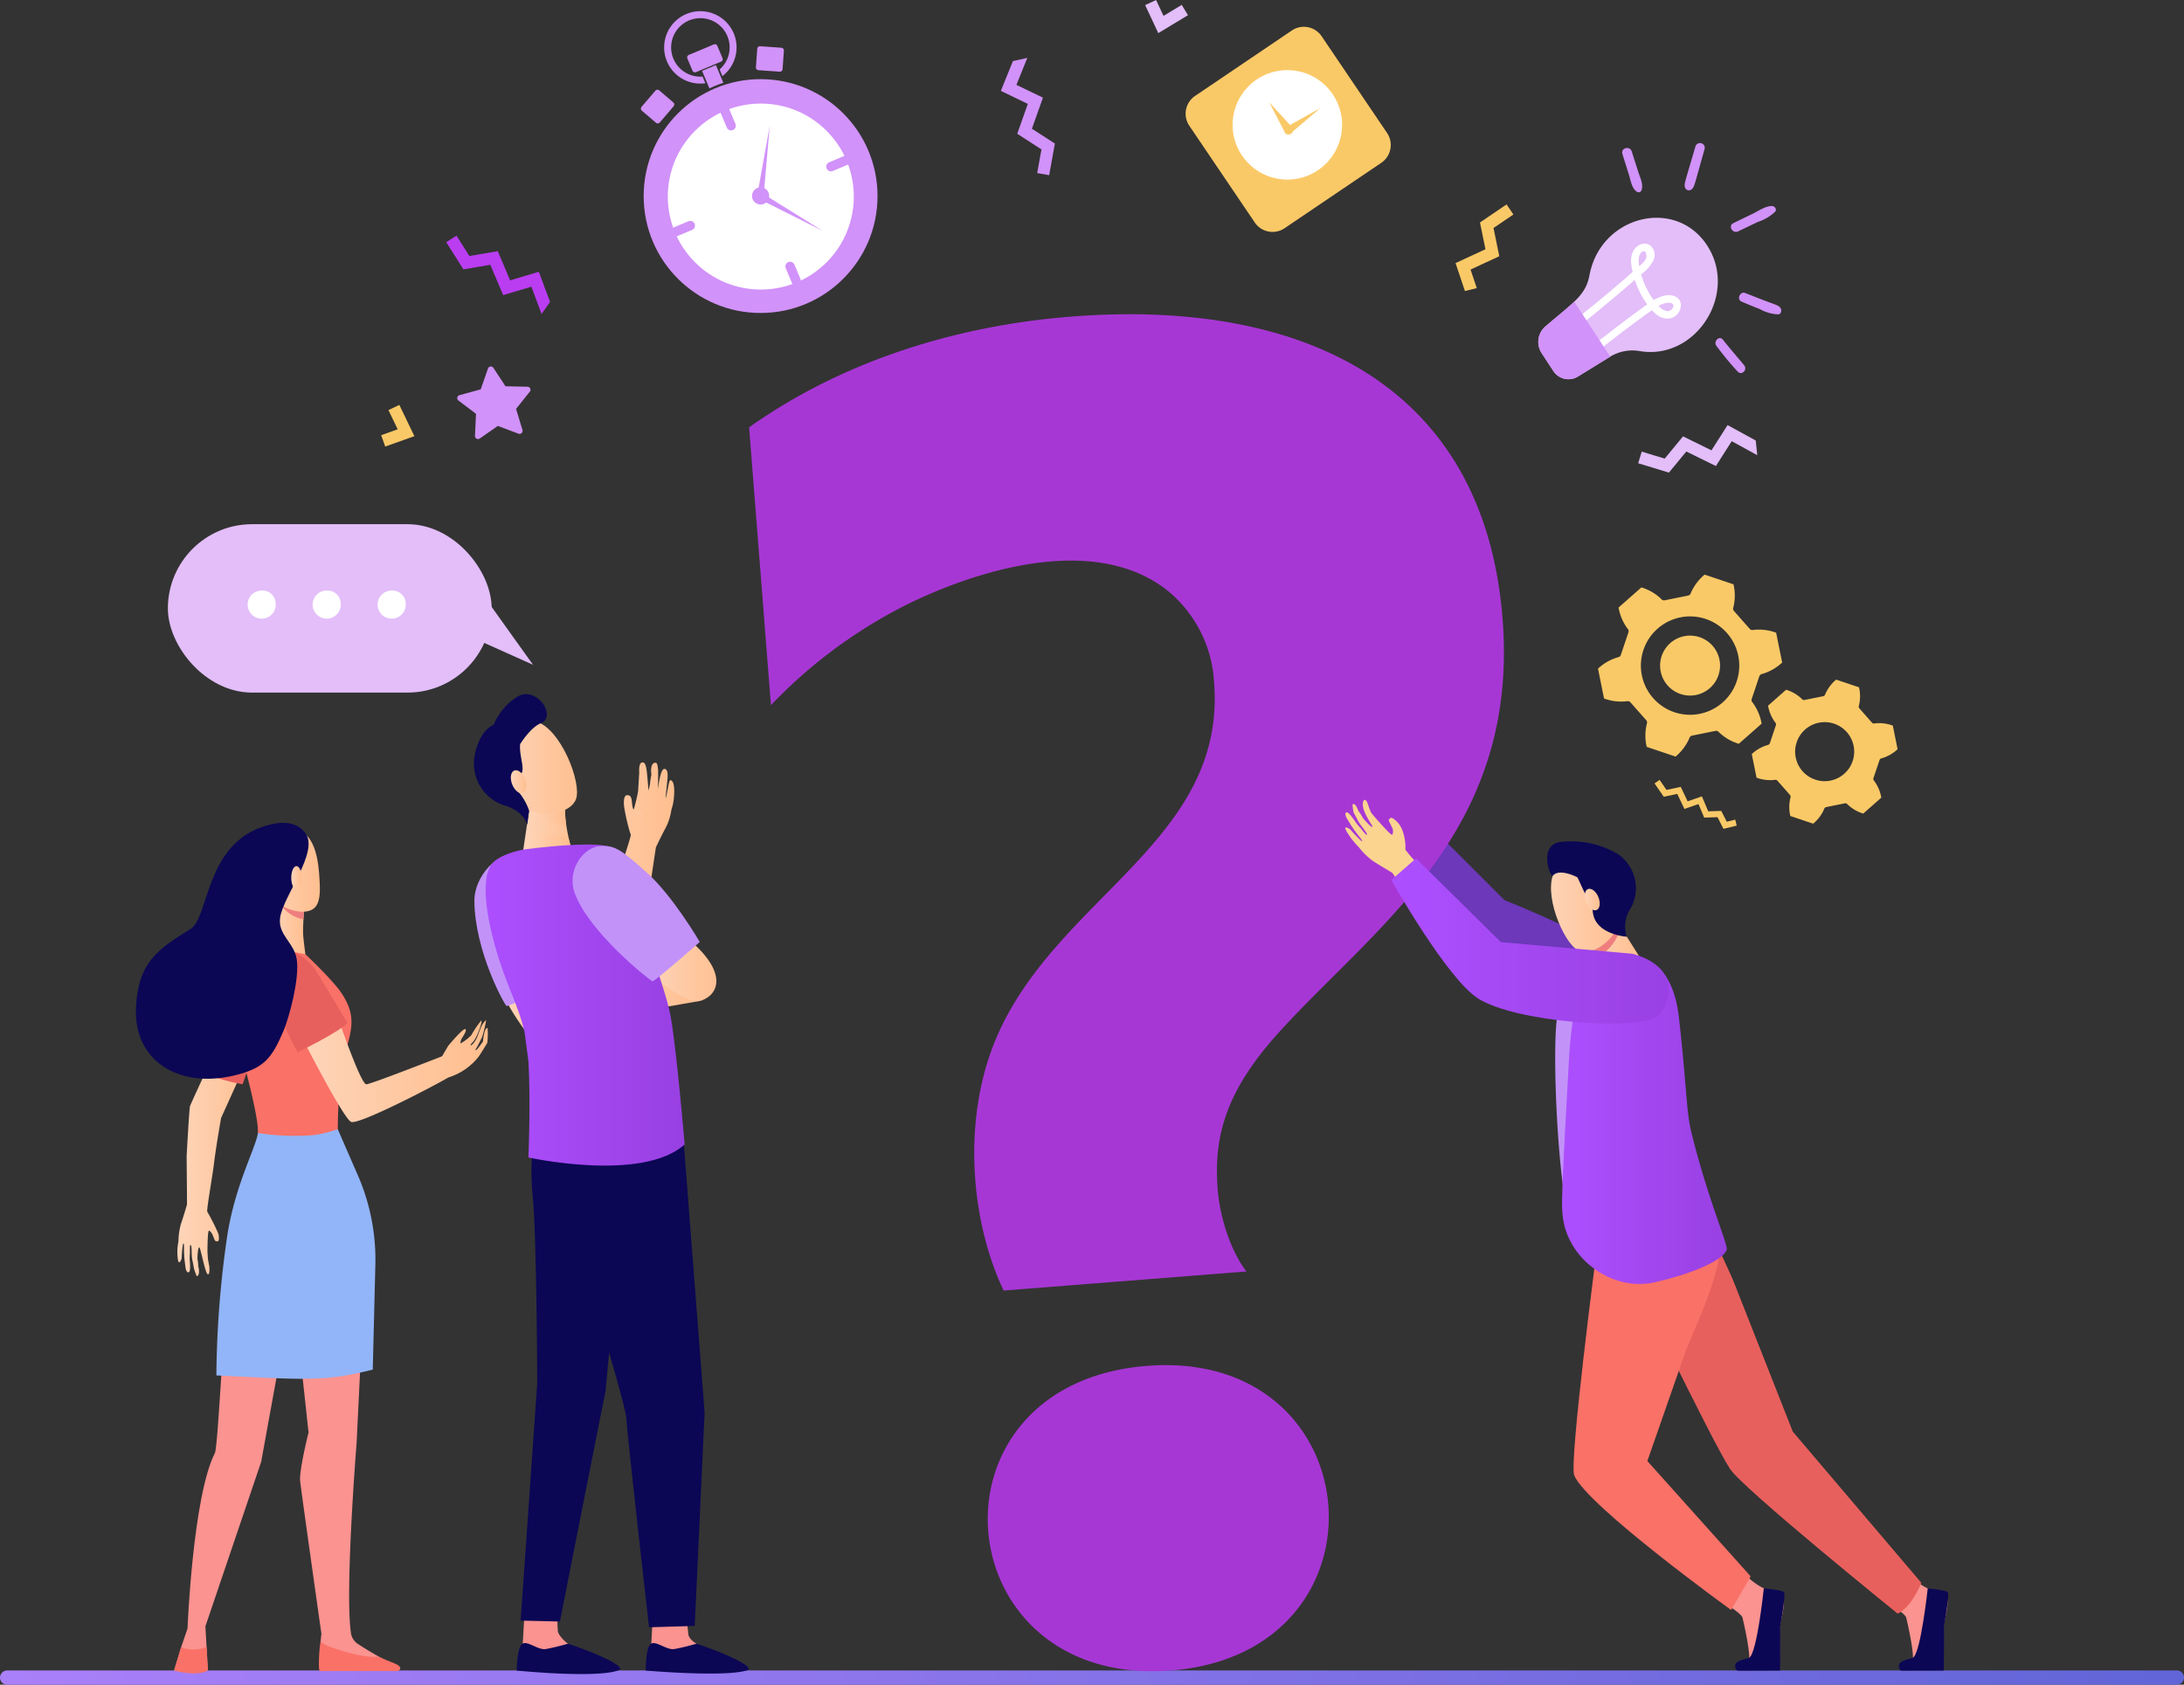 <svg xmlns="http://www.w3.org/2000/svg" xmlns:xlink="http://www.w3.org/1999/xlink" width="331.174" height="255.487" viewBox="0 0 331.174 255.487">
  <rect x="0" y="0" width="331.174" height="255.487" fill="#333333" stroke="none"/>
  <defs>
    <linearGradient id="linear-gradient" y1="0.5" x2="1" y2="0.5" gradientUnits="objectBoundingBox">
      <stop offset="0" stop-color="#aa80f9"/>
      <stop offset="0.996" stop-color="#6165d7"/>
    </linearGradient>
    <linearGradient id="linear-gradient-2" y1="0.5" x2="1" y2="0.5" gradientUnits="objectBoundingBox">
      <stop offset="0" stop-color="#fed5ba"/>
      <stop offset="1" stop-color="#ffbe8e"/>
    </linearGradient>
    <linearGradient id="linear-gradient-7" y1="0.5" x2="1" y2="0.5" gradientUnits="objectBoundingBox">
      <stop offset="0" stop-color="#ad4fff"/>
      <stop offset="1" stop-color="#9840e2"/>
    </linearGradient>
  </defs>
  <g id="Grupo_53653" data-name="Grupo 53653" transform="translate(-3797.062 -492.239)">
    <g id="Grupo_53623" data-name="Grupo 53623" transform="translate(3797.062 745.566)">
      <path id="Trazado_101404" data-name="Trazado 101404" d="M4127.155,2907.239H3798.178a1.1,1.1,0,0,0-1.114,1.008,1.079,1.079,0,0,0,1.077,1.152h329.014a1.08,1.08,0,0,0,1.08-1.08h0A1.08,1.08,0,0,0,4127.155,2907.239Z" transform="translate(-3797.062 -2907.239)" fill="url(#linear-gradient)"/>
    </g>
    <g id="Grupo_53629" data-name="Grupo 53629" transform="translate(3892.484 493.939)">
      <circle id="Elipse_3979" data-name="Elipse 3979" cx="17.731" cy="17.731" r="17.731" transform="translate(2.181 10.303)" fill="#d192f9"/>
      <path id="Trazado_101405" data-name="Trazado 101405" d="M4755.869,644.258a17.27,17.27,0,1,1,9.252-22.6A17.29,17.29,0,0,1,4755.869,644.258Z" transform="translate(-4729.281 -600.296)" fill="#d192f9"/>
      <circle id="Elipse_3980" data-name="Elipse 3980" cx="14.103" cy="14.103" r="14.103" transform="translate(0 28.109) rotate(-45)" fill="#fff"/>
      <path id="Trazado_101406" data-name="Trazado 101406" d="M4787.686,674.025a13.368,13.368,0,1,1,7.162-17.5A13.383,13.383,0,0,1,4787.686,674.025Z" transform="translate(-4762.603 -633.654)" fill="#fff"/>
      <g id="Grupo_53624" data-name="Grupo 53624" transform="translate(6.325 14.451)">
        <path id="Trazado_101407" data-name="Trazado 101407" d="M4769.677,811.654l-2.208.925a.713.713,0,0,0,.552,1.315l2.208-.925a.713.713,0,1,0-.552-1.315Z" transform="translate(-4767.032 -794.25)" fill="#d192f9"/>
        <path id="Trazado_101408" data-name="Trazado 101408" d="M4932.858,870.739a.713.713,0,0,0-.382.933l.925,2.207a.713.713,0,0,0,1.316-.551l-.925-2.208A.715.715,0,0,0,4932.858,870.739Z" transform="translate(-4915.071 -847.137)" fill="#d192f9"/>
        <path id="Trazado_101409" data-name="Trazado 101409" d="M4994.15,717.574l-2.208.925a.713.713,0,0,0,.552,1.316l2.207-.925a.713.713,0,0,0-.551-1.315Z" transform="translate(-4967.958 -710.038)" fill="#d192f9"/>
        <path id="Trazado_101410" data-name="Trazado 101410" d="M4838.779,646.265a.713.713,0,0,0-.382.933l.925,2.208a.713.713,0,0,0,1.315-.551l-.925-2.207A.713.713,0,0,0,4838.779,646.265Z" transform="translate(-4830.861 -646.21)" fill="#d192f9"/>
      </g>
      <g id="Grupo_53625" data-name="Grupo 53625" transform="translate(19.202 5.316)">
        <path id="Trazado_101411" data-name="Trazado 101411" d="M4889.789,562.3l.2-2.8a.417.417,0,0,1,.445-.387l3.211.226a.417.417,0,0,1,.387.445l-.2,2.8a.417.417,0,0,1-.445.387l-3.211-.226A.417.417,0,0,1,4889.789,562.3Z" transform="translate(-4889.788 -559.116)" fill="#d192f9"/>
      </g>
      <g id="Grupo_53626" data-name="Grupo 53626" transform="translate(1.763 11.907)">
        <path id="Trazado_101412" data-name="Trazado 101412" d="M4728.45,623.872l-2.134-1.823a.417.417,0,0,0-.588.046l-2.091,2.448a.417.417,0,0,0,.046.588l2.134,1.823a.417.417,0,0,0,.588-.046l2.09-2.447A.417.417,0,0,0,4728.45,623.872Z" transform="translate(-4723.537 -621.949)" fill="#d192f9"/>
      </g>
      <g id="Grupo_53627" data-name="Grupo 53627" transform="translate(5.289)">
        <path id="Trazado_101413" data-name="Trazado 101413" d="M4791.705,560.385a.406.406,0,0,1-.531-.218l-.781-1.863a.406.406,0,0,1,.218-.531l3.8-1.594a.406.406,0,0,1,.531.218l.781,1.863a.406.406,0,0,1-.218.531Z" transform="translate(-4786.878 -551.144)" fill="#d192f9"/>
        <path id="Trazado_101414" data-name="Trazado 101414" d="M4762.981,518.355a4.435,4.435,0,1,1,2.583-1.08l.423,1.01a5.49,5.49,0,1,0-2.583,1.082Z" transform="translate(-4757.156 -508.442)" fill="#d192f9"/>
        <path id="Trazado_101415" data-name="Trazado 101415" d="M4813.816,589.481q.665-.279,1.34-.5l-1.127-2.688-2.1.88,1.113,2.655Q4813.423,589.646,4813.816,589.481Z" transform="translate(-4806.183 -578.126)" fill="#d192f9"/>
      </g>
      <g id="Grupo_53628" data-name="Grupo 53628" transform="translate(18.613 17.383)">
        <path id="Trazado_101416" data-name="Trazado 101416" d="M4886.672,763.911a1.3,1.3,0,1,1-1.7-.7A1.3,1.3,0,0,1,4886.672,763.911Z" transform="translate(-4884.172 -753.782)" fill="#d192f9"/>
        <path id="Trazado_101417" data-name="Trazado 101417" d="M4893.508,674.156l-.929,10.687a.489.489,0,1,1-.975-.085C4891.608,684.716,4891.526,685.187,4893.508,674.156Z" transform="translate(-4890.823 -674.156)" fill="#d192f9"/>
        <path id="Trazado_101418" data-name="Trazado 101418" d="M4902.071,776.948l-9.586-4.814a.489.489,0,1,1,.439-.874C4892.961,771.278,4892.555,771.028,4902.071,776.948Z" transform="translate(-4891.372 -761.026)" fill="#d192f9"/>
        <path id="Trazado_101419" data-name="Trazado 101419" d="M4892.528,770.774a.531.531,0,1,1-.7-.285A.531.531,0,0,1,4892.528,770.774Z" transform="translate(-4890.738 -760.347)" fill="#d192f9"/>
      </g>
    </g>
    <g id="Grupo_53630" data-name="Grupo 53630" transform="translate(4039.378 579.384)">
      <path id="Trazado_101420" data-name="Trazado 101420" d="M6112.006,1342.363a.52.52,0,0,0-.526-.158,7.459,7.459,0,0,1-3.473-.418l-.913-4.523a7.456,7.456,0,0,1,3.038-1.732.521.521,0,0,0,.424-.35l1.156-3.438a.521.521,0,0,0-.126-.535,7.463,7.463,0,0,1-1.374-3.216l3.46-3.053a7.462,7.462,0,0,1,3.02,1.765.521.521,0,0,0,.515.192l3.556-.718a.523.523,0,0,0,.4-.377,7.453,7.453,0,0,1,2.1-2.8l4.374,1.471a7.456,7.456,0,0,1-.019,3.5.522.522,0,0,0,.091.542l2.4,2.72a.521.521,0,0,0,.526.158,7.458,7.458,0,0,1,3.472.418l.913,4.523a7.453,7.453,0,0,1-3.038,1.733.522.522,0,0,0-.424.35l-1.156,3.438a.522.522,0,0,0,.126.535,7.469,7.469,0,0,1,1.375,3.216l-3.46,3.052a7.461,7.461,0,0,1-3.02-1.765.52.52,0,0,0-.514-.192l-3.556.718a.52.52,0,0,0-.4.377,7.46,7.46,0,0,1-2.1,2.8l-4.374-1.471a7.457,7.457,0,0,1,.019-3.5.521.521,0,0,0-.091-.542Zm9.949-1.11a4.545,4.545,0,1,0-5.354-3.555A4.544,4.544,0,0,0,6121.955,1341.254Zm.577,2.857a7.459,7.459,0,1,0-8.788-5.835A7.459,7.459,0,0,0,6122.532,1344.111Z" transform="translate(-6107.094 -1323.005)" fill="#fac967"/>
      <path id="Trazado_101421" data-name="Trazado 101421" d="M6340.358,1494.427a.412.412,0,0,1,.316-.3l2.815-.569a.412.412,0,0,1,.407.152,5.907,5.907,0,0,0,2.392,1.4l2.739-2.417a5.9,5.9,0,0,0-1.088-2.546.415.415,0,0,1-.1-.424l.916-2.722a.412.412,0,0,1,.335-.277,5.911,5.911,0,0,0,2.406-1.372l-.724-3.582a5.9,5.9,0,0,0-2.749-.331.413.413,0,0,1-.417-.125l-1.9-2.154a.412.412,0,0,1-.072-.429,5.9,5.9,0,0,0,.015-2.769l-3.463-1.165a5.887,5.887,0,0,0-1.661,2.216.413.413,0,0,1-.317.3l-2.815.569a.412.412,0,0,1-.407-.152,5.907,5.907,0,0,0-2.391-1.4l-2.74,2.417a5.912,5.912,0,0,0,1.088,2.546.412.412,0,0,1,.1.423l-.916,2.722a.412.412,0,0,1-.335.277,5.911,5.911,0,0,0-2.406,1.372l.724,3.582a5.906,5.906,0,0,0,2.75.331.413.413,0,0,1,.416.125l1.9,2.154a.414.414,0,0,1,.072.429,5.9,5.9,0,0,0-.016,2.769l3.463,1.165A5.9,5.9,0,0,0,6340.358,1494.427Zm.97-4.319a4.477,4.477,0,1,1,3.5-5.274A4.477,4.477,0,0,1,6341.328,1490.108Z" transform="translate(-6306.069 -1458.875)" fill="#fac967"/>
    </g>
    <path id="Trazado_101422" data-name="Trazado 101422" d="M4467.317,1032.266l-3.129-1.179-2.745,1.909a.459.459,0,0,1-.721-.4l.154-3.34-2.663-2.021a.459.459,0,0,1,.156-.809l3.224-.885,1.1-3.158a.46.46,0,0,1,.818-.1l1.838,2.793,3.342.069a.46.46,0,0,1,.35.746l-2.088,2.611.967,3.2A.459.459,0,0,1,4467.317,1032.266Z" transform="translate(-591.635 -474.258)" fill="#d192f9"/>
    <path id="Trazado_101423" data-name="Trazado 101423" d="M4457.874,843.024l-1.7-4.566-4.351,1.3-1.874-4.424-4.311.731-1.944-3.082-1.56.984,2.6,4.121,4.085-.692,1.949,4.6,4.279-1.28,1.541,4.138Z" transform="translate(-577.406 -305.002)" fill="#ba3df2"/>
    <path id="Trazado_101424" data-name="Trazado 101424" d="M6182.984,1109.132l-4.273-2.341-2.439,3.83-4.311-2.12-2.782,3.373-3.487-1.059-.536,1.765,4.663,1.417,2.637-3.2,4.485,2.205,2.4-3.767,3.873,2.121Z" transform="translate(-2119.687 -550.087)" fill="#e3bef9"/>
    <path id="Trazado_101425" data-name="Trazado 101425" d="M5245.7,576.411l-1.828,4.516,4.088,1.978-1.605,4.529,3.674,2.372-.646,3.585,1.815.327.865-4.8-3.481-2.247,1.669-4.711-4.021-1.945,1.657-4.093Z" transform="translate(-1295.043 -74.909)" fill="#d192f9"/>
    <path id="Trazado_101426" data-name="Trazado 101426" d="M6199.269,1627.2l-.9-1.771-2.023.069-.867-2.056-2.133.738-1.083-2.282-2.047.437-1.4-2.025.767-.53,1.047,1.514,2.161-.461,1.041,2.193,2.168-.75.957,2.269,1.976-.067.833,1.641,1.289-.315.222.905Z" transform="translate(-2140.866 -1009.265)" fill="#fac967"/>
    <path id="Trazado_101427" data-name="Trazado 101427" d="M5904.4,800.5l-.946-2.813,4.358-2.022-.875-4.284,3.015-2.046-1.036-1.526-4.032,2.737.83,4.06-4.535,2.1,1.423,4.234Z" transform="translate(-1883.404 -264.568)" fill="#fac967"/>
    <g id="Grupo_53632" data-name="Grupo 53632" transform="translate(4030.319 525.267)">
      <path id="Trazado_101428" data-name="Trazado 101428" d="M6046.337,811.28c4.806,7.345-1.73,17.538-10.289,16.022a6.482,6.482,0,0,0-4.516.93l-4.733,2.917a2.731,2.731,0,0,1-3.765-.8l-1.82-2.782a3.1,3.1,0,0,1,.622-4c4.28-3.665,6.1-4.705,6.675-7.779C6030.193,806.793,6041.53,803.934,6046.337,811.28Z" transform="translate(-6020.74 -807.1)" fill="#e3bef9"/>
      <g id="Grupo_53631" data-name="Grupo 53631" transform="translate(5.382 3.922)">
        <path id="Trazado_101429" data-name="Trazado 101429" d="M6080.975,848.789a9.037,9.037,0,0,1-.225-1.294c-.218-2.568,1.767-3.455,2.813-2.793a1.891,1.891,0,0,1,.556,2.339,6.25,6.25,0,0,1-1.855,2.106,12.377,12.377,0,0,0,1.9,3.91c2.34-1.41,4.012-.639,4.121.637a2.082,2.082,0,0,1-1.249,2.009c-.474.206-1.7.489-3.15-1.116-3.95,2.786-9.105,6.9-9.121,6.915l-.655-.91c.017-.012,5.143-4.1,9.078-6.885a13.482,13.482,0,0,1-1.884-3.723c-4.5,3.93-8.471,7.037-8.609,7.15l-.651-.912C6072.333,855.989,6076.178,853,6080.975,848.789Zm1.9-3.128c-.349-.133-1.275.252-.9,2.254C6083.013,847,6083.33,846.6,6082.873,845.661Zm2.015,8.277c.575.6,1.445,1.139,2.03.492C6087.668,853.6,6086.595,852.98,6084.888,853.938Z" transform="translate(-6072.046 -844.491)" fill="#fff"/>
      </g>
      <path id="Trazado_101430" data-name="Trazado 101430" d="M6031.653,936.7c-.04.023-.082.043-.121.068l-4.733,2.917a2.731,2.731,0,0,1-3.765-.8l-1.82-2.782a3.1,3.1,0,0,1,.622-4c1.9-1.63,3.32-2.741,4.357-3.743Z" transform="translate(-6020.74 -915.64)" fill="#d192f9"/>
    </g>
    <g id="Grupo_53636" data-name="Grupo 53636" transform="translate(3817.663 617.017)">
      <g id="Grupo_53635" data-name="Grupo 53635" transform="translate(0)">
        <g id="Grupo_53633" data-name="Grupo 53633" transform="translate(6.298 28.841)">
          <path id="Trazado_101431" data-name="Trazado 101431" d="M4058.322,1995.068s-.153-.752-.185-1.006c-.037-.3-.08-1.2-.08-1.2s0-3.144.231-3.126.534.558.6.752.167.414.235.608a.4.4,0,0,0,.516.236c.247-.068.144-.9.051-1.181a32.6,32.6,0,0,0-1.659-3.292c-.144-.28.858-5.734,1.053-7.629h0c.412-3.094.99-6.254,1.035-6.581l5.51-12.178-3.678-3.756s-6.3,13.429-6.543,14.137c-.113.337-.511,7.581-.509,7.582.028,3.58.063,6.734.052,7.34,0,0-.519,1.8-.917,2.933a10.354,10.354,0,0,0-.375,2.663,7.721,7.721,0,0,0-.1,2.617c.166,1.231.577-.019.577-.019s.105-2.34.29-2.3c.142.029.008,1.3.177,2.668.043.351.088.7.131,1.014.113.833.661,1,.682.1a8.324,8.324,0,0,0-.046-1.211,6.925,6.925,0,0,1,.024-1.139,9.144,9.144,0,0,1,.032-1.174c.037.02.135-.116.193.254.07.445.006,1.427.159,2.074.087.367.221,1.145.221,1.145a7.89,7.89,0,0,0,.433,1.233c.409-.017.408-.978.224-1.46a5.585,5.585,0,0,0-.123-1.183s.039-1.726.285-1.727c.2,0,.911,4.141,1.32,4.094C4058.479,1996.324,4058.322,1995.068,4058.322,1995.068Z" transform="translate(-4053.497 -1956.718)" fill="url(#linear-gradient-2)"/>
        </g>
        <path id="Trazado_101432" data-name="Trazado 101432" d="M4095.08,1912.682a26.166,26.166,0,0,1-3.5-.847c-1.617-.6-2.681-1.129-2.681-1.129a74.818,74.818,0,0,1,3.991-12.214c.916-1.907,1.841-2.828,3.133-3.048.008,0,2.723,1.787,2.614,6.1C4098.612,1902.553,4095.08,1912.682,4095.08,1912.682Z" transform="translate(-4078.887 -1873.031)" fill="#e8605d"/>
        <g id="Grupo_53634" data-name="Grupo 53634">
          <path id="Trazado_101433" data-name="Trazado 101433" d="M4214.848,2303.222l2.963,27.265s-1.448,5.766-1.273,7.4,3.221,23.126,3.221,23.126l-.128,1.206,0,3.559h11.308a50.5,50.5,0,0,1-5.757-3.294,2.39,2.39,0,0,1-.959-1.706c-.9-6.623.877-28.715.877-28.715l1.4-28.756Z" transform="translate(-4191.625 -2238.033)" fill="#fb9390"/>
          <path id="Trazado_101434" data-name="Trazado 101434" d="M4057.231,2357.9c-.639.167-1.622,23.609-2.151,24.649-3.353,6.587-4.15,26.614-4.15,26.614l-.974,2.852-1.043,3.5s3.349.917,5.1-.081l-.195-3.448-.178-3.153,8.459-24.951,4.629-25.45Z" transform="translate(-4043.096 -2286.972)" fill="#fb9390"/>
          <path id="Trazado_101435" data-name="Trazado 101435" d="M4146.965,1861.226c-1.365-1.92-7-7.482-7.62-7.471-1.824.033-7.809.035-8.979.647l.007,1.31a70.518,70.518,0,0,0,2.252,17.357c1.027,3.951,2,8.17,1.88,9.685l.029.028a8.121,8.121,0,0,0,12.091-.6h0a72.071,72.071,0,0,1,.474-8.03C4147.863,1868.152,4150.354,1866,4146.965,1861.226Z" transform="translate(-4116.005 -1835.714)" fill="#fa7167"/>
          <path id="Trazado_101436" data-name="Trazado 101436" d="M4194.771,1784.967a31.971,31.971,0,0,1-.183,5.387c-.341,1.481-.8,1.593,2.13,2.043,1.149.177,2.258.441,2.258.441s-.3-2.175-.346-3.093c-.075-1.512.338-6.181.338-6.181Z" transform="translate(-4173.266 -1772.887)" fill="url(#linear-gradient-2)"/>
          <path id="Trazado_101437" data-name="Trazado 101437" d="M4202.343,1786.911a5.132,5.132,0,0,0,1.683.615c.1-1.844.287-3.961.287-3.961l-4,1.337A5.328,5.328,0,0,0,4202.343,1786.911Z" transform="translate(-4178.61 -1772.887)" fill="#ef7f7f"/>
          <path id="Trazado_101438" data-name="Trazado 101438" d="M4179.932,1691.42a5.118,5.118,0,0,0-2.6,2.432c-.923,1.841-1.268,7.017,2.371,9.042,1.8,1,3.878,1.192,4.856.311,1-.9.876-2.9.776-4.559C4185.142,1695.354,4184.417,1690.373,4179.932,1691.42Z" transform="translate(-4157.499 -1690.28)" fill="url(#linear-gradient-2)"/>
          <path id="Trazado_101439" data-name="Trazado 101439" d="M4164.3,1743.521c.206.864-.07,1.7-.616,1.863s-1.157-.4-1.363-1.266.069-1.7.616-1.863S4164.089,1742.657,4164.3,1743.521Z" transform="translate(-4144.542 -1735.885)" fill="#f7a491"/>
          <path id="Trazado_101440" data-name="Trazado 101440" d="M4053.573,2873.343a5.414,5.414,0,0,1-3.865.045l-1.073,3.511s3.372,1,5.128,0Z" transform="translate(-4042.847 -2748.35)" fill="#fa7167"/>
          <path id="Trazado_101441" data-name="Trazado 101441" d="M4109.7,2490.625s0,0,0,0Z" transform="translate(-4097.502 -2405.778)" fill="#f47458"/>
          <path id="Trazado_101442" data-name="Trazado 101442" d="M4258.15,2870.065h11.756c.435-.04.541-.406.39-.632-.31-.464-1.682-.8-3.223-1.544-2.7.293-8.378-1.628-8.8-2.274C4258.022,2866.908,4257.909,2870.01,4258.15,2870.065Z" transform="translate(-4230.265 -2741.432)" fill="#fa7167"/>
          <path id="Trazado_101443" data-name="Trazado 101443" d="M4257.082,1971.386c.228-.317.99-1.865.99-1.865a15.919,15.919,0,0,0,.626-2.618,2.96,2.96,0,0,0-.809,1.2c-.235.491-.493,1.35-.737,1.774-.429.745-.907,1.056-.789.768.086-.209.38-.382.638-.828.628-1.086,1.184-2.861.942-2.825a16.154,16.154,0,0,0-1.493,2.207,6.949,6.949,0,0,1-1.649,1.265,2.213,2.213,0,0,1,.106-.582c.066-.208,1-1.446.635-1.6s-2.588,2.526-2.588,2.526l-.913,1.555-.081.06h0s-11.087,4.347-11.458,4.229c-.873-.276-3.852-8.913-3.852-8.913l-6.2,1.119c-.089-.048,6.521,12.855,7.754,13.487,1.083.555,12.607-5.449,14.772-6.733a9.319,9.319,0,0,0,4.629-3.211c.26-.376,1.259-2.008,1.259-2.008a10.713,10.713,0,0,0,.052-2.282c-.547-.067-.7,2.065-.7,2.065s-.739,1.006-.868,1.138C4257.025,1971.637,4257.082,1971.386,4257.082,1971.386Z" transform="translate(-4205.583 -1936.993)" fill="url(#linear-gradient-2)"/>
          <path id="Trazado_101444" data-name="Trazado 101444" d="M4191.378,1873.177c-.847,3.588,3.669,11.589,3.669,11.589s6.433-3.124,7.564-4.471c0,0-4.437-7.323-4.712-7.8-.594-1.033-2.678-3.168-4.083-2.776C4192.921,1869.967,4191.378,1873.177,4191.378,1873.177Z" transform="translate(-4170.521 -1849.96)" fill="#e8605d"/>
          <path id="Trazado_101445" data-name="Trazado 101445" d="M4015.335,1696.138c.481-3.292,5.941-10,3.832-12.8-1.706-2.268-4.681-1.59-6.577-.938-8.6,2.957-8.1,13.763-10.816,15.453-4.919,3.064-7.946,4.972-8.3,11.874-.42,8.186,6.532,12.367,14.893,10.364,4.5-1.077,5.687-2.548,7.49-6.793.813-1.914,2.452-7.883,2-10.8C4017.459,1699.884,4014.948,1698.789,4015.335,1696.138Z" transform="translate(-3993.457 -1681.769)" fill="#0b0754"/>
          <path id="Trazado_101446" data-name="Trazado 101446" d="M4219.69,1746.168c0,.975-.354,1.765-.79,1.765s-.791-.79-.791-1.765.354-1.765.791-1.765S4219.69,1745.193,4219.69,1746.168Z" transform="translate(-4194.544 -1737.833)" fill="url(#linear-gradient-2)"/>
          <path id="Trazado_101447" data-name="Trazado 101447" d="M4133.355,2161.219l.4-16.175a32.017,32.017,0,0,0-2.649-13.265l-3.057-7.015a18.466,18.466,0,0,1-3.7.9,36.063,36.063,0,0,1-8.418-.329,2.283,2.283,0,0,1-.039.286c-.51,2.382-3.352,7.693-4.548,14.952a152.6,152.6,0,0,0-1.7,21.53C4122.639,2162.692,4125.735,2163.16,4133.355,2161.219Z" transform="translate(-4097.432 -2078.295)" fill="#92b5f9"/>
        </g>
      </g>
    </g>
    <g id="Grupo_53638" data-name="Grupo 53638" transform="translate(4011.56 618.966)">
      <path id="Trazado_101448" data-name="Trazado 101448" d="M5845.75,1700.345l9.785,9.785s18.632,7.286,20.714,11.762-1.874,4.268-6.246,3.643-16.759-8.327-16.759-8.327l-11.346-13.116Z" transform="translate(-5841.899 -1700.345)" fill="#6d38ba"/>
      <path id="Trazado_101449" data-name="Trazado 101449" d="M6056.381,1879.717l-2.42-.859-4.685,2.186a10.59,10.59,0,0,0-3.591,5.7c-1.171,4.059,0,28.339,1.952,32.243S6056.381,1879.717,6056.381,1879.717Z" transform="translate(-6023.891 -1860.133)" fill="#c292f9"/>
      <path id="Trazado_101450" data-name="Trazado 101450" d="M6298.118,2775.574s1.721,1.108,1.861,1.618,1.4,6.027.932,6.667-2.2.33-1.529.8c.507.352,3.777.621,5.868.057.61-.165.331-5.322.421-6.107.131-1.141.921-3.731.441-4.406a10.078,10.078,0,0,0-2.784-1.378,9.992,9.992,0,0,1-2.68-1.9Z" transform="translate(-6250.262 -2658.623)" fill="#fb9390"/>
      <path id="Trazado_101451" data-name="Trazado 101451" d="M6309.652,2788.584s-1.016,9.787-2.205,10.51c-.315.192-1.988.335-2.142,1.134,0,.02-.04.82.468.839l6.343-.02s.066-4.812.026-6.7c0,0,.876-4.812.59-5.172S6309.652,2788.584,6309.652,2788.584Z" transform="translate(-6256.693 -2674.431)" fill="#0b0754"/>
      <path id="Trazado_101452" data-name="Trazado 101452" d="M6534.786,2775.574s1.721,1.108,1.862,1.618,1.4,6.027.93,6.667-2.2.33-1.529.8c.507.352,3.778.621,5.869.057.61-.165.331-5.322.421-6.107.13-1.141.921-3.731.441-4.406a10.083,10.083,0,0,0-2.783-1.378,9.989,9.989,0,0,1-2.68-1.9Z" transform="translate(-6462.104 -2658.623)" fill="#fb9390"/>
      <path id="Trazado_101453" data-name="Trazado 101453" d="M6130.579,2208.877s5.8,11.518,6.989,14.61l8.839,22.426,19.494,22.932s-1.427,3.685-3.585,4.672c0,0-23.5-18.978-25.437-21.967-2.947-4.556-16.366-32.471-16.366-32.471l-2.494-5.369Z" transform="translate(-6089.055 -2155.533)" fill="#e8605d"/>
      <path id="Trazado_101454" data-name="Trazado 101454" d="M6075.144,2178.1l.094,9.822s-4.2,32.08-3.384,33.986c1.983,4.649,23.785,20.4,23.785,20.4l2.967-5.1-15.666-17.488,5.934-17.019c1.66-3.953,5.191-11.593,5.1-15.88-.076-3.674-7.359-12.193-7.359-12.193Z" transform="translate(-6047.638 -2124.877)" fill="#fa7167"/>
      <path id="Trazado_101455" data-name="Trazado 101455" d="M6069.175,1926.129c5.776-1.312,10.451-3.353,10.931-4.964.217-.729-3-8.056-5.375-17.841-.774-3.194-.634-6.2-1.874-17.383-.263-2.373-1.246-7.347-4.921-8.63a5.513,5.513,0,0,0-2.011-.393c-.03.005-4.676.037-6.8,1.216-.524.712-2.479,4.607-3,15.224-.228,4.635-1.153,19.519-.963,21.938.028.359.065.706.108,1.042C6056.1,1922.762,6062.858,1927.564,6069.175,1926.129Z" transform="translate(-6032.768 -1858.393)" fill="url(#linear-gradient-7)"/>
      <path id="Trazado_101456" data-name="Trazado 101456" d="M6091.637,1839.718s.01,0,.017,0c2.354-.26,8.278-8.02,8.278-8.02l-.013-.021-3.654-5.788s-5.383.98-4.33,2.619,1.644,5.57,1.644,5.57c-.018.045-.042.1-.074.164A19.543,19.543,0,0,0,6091.637,1839.718Z" transform="translate(-6065.44 -1812.719)" fill="url(#linear-gradient-2)"/>
      <path id="Trazado_101457" data-name="Trazado 101457" d="M6093.309,1828.509c-1.053-1.638,4.331-2.618,4.331-2.618l.3.482a3.145,3.145,0,0,1-.15,1.1,7.036,7.036,0,0,1-3.432,3.781A10.426,10.426,0,0,0,6093.309,1828.509Z" transform="translate(-6066.815 -1812.722)" fill="#ef7f7f"/>
      <g id="Grupo_53637" data-name="Grupo 53637" transform="translate(20.114 0.839)">
        <path id="Trazado_101458" data-name="Trazado 101458" d="M6046.229,1733.605c.116-.11,4.2,6.6,3.218,9.37s-4.279,4.97-6.238,3.984c-2.167-1.091-5.442-8.792-3.467-12.059S6046.229,1733.605,6046.229,1733.605Z" transform="translate(-6038.559 -1730.427)" fill="url(#linear-gradient-2)"/>
        <path id="Trazado_101459" data-name="Trazado 101459" d="M6035.408,1708.5a13.71,13.71,0,0,1,9.111,1.893,6.287,6.287,0,0,1,1.73,8.225,4.937,4.937,0,0,0-.532,4.211s-4.177-.262-5.022-3.1c-.354-1.193.087-2-.716-2.673-.618-.518-1.137-2.025-1.75-3.236,0,0-2.693-1.432-3.72-.253C6034.159,1713.969,6032.325,1709.167,6035.408,1708.5Z" transform="translate(-6033.649 -1708.339)" fill="#0b0754"/>
        <path id="Trazado_101460" data-name="Trazado 101460" d="M6088.176,1779.183c.365.877,1.075,1.416,1.584,1.2s.627-1.1.262-1.973-1.075-1.416-1.584-1.2S6087.811,1778.306,6088.176,1779.183Z" transform="translate(-6082.266 -1769.945)" fill="url(#linear-gradient-2)"/>
      </g>
      <path id="Trazado_101461" data-name="Trazado 101461" d="M6546.342,2788.692s-1.043,9.776-2.232,10.5c-.315.192-1.988.335-2.142,1.134,0,.02-.052.845.468.833l6.337-.013s.073-4.812.032-6.7c0,0,.876-4.812.59-5.172S6546.342,2788.692,6546.342,2788.692Z" transform="translate(-6468.529 -2674.527)" fill="#0b0754"/>
    </g>
    <g id="Grupo_53640" data-name="Grupo 53640" transform="translate(3910.656 539.896)">
      <g id="Grupo_53639" data-name="Grupo 53639" transform="translate(0)">
        <path id="Trazado_101462" data-name="Trazado 101462" d="M4918.568,1094.621c-5.036-10.535-6.419-26.257-.931-38.728,9.253-21.049,34.714-29.639,32.839-53.494a19.317,19.317,0,0,0-7.083-13.951c-10.363-8.183-27.036-3.852-38.937,1.862a74.577,74.577,0,0,0-21.175,15.535l-3.311-42.133c14.286-10.137,31.57-15.437,48.823-16.792,35.353-2.778,62.652,10.482,65.431,45.844,2.534,32.251-19.261,46.539-33.881,62.662-8.115,8.949-9.948,15.843-9.321,23.828.324,4.128,1.873,9.226,4.362,12.474Zm25.385,57.615c-34.364,2.7-38.344-43.465-3.63-46.193C4974.517,1103.357,4978.185,1149.547,4943.953,1152.237Z" transform="translate(-4879.971 -946.563)" fill="#a737d5"/>
      </g>
    </g>
    <path id="Trazado_101463" data-name="Trazado 101463" d="M5750.858,1656.18a7.376,7.376,0,0,0-.265-2.338,4.3,4.3,0,0,0-.841-1.719,3.917,3.917,0,0,0-.78-.682.39.39,0,0,0-.622.364c.079.216.485.964.563,1.18s.114.748-.066.924-3.025-3.088-3.2-3.373a11.279,11.279,0,0,1-.488-1.3s-.248-.772-.551-.576c-.2.129-.417.765.154,2.019.5,1.1,1.189,1.97,1.11,2.034-.2.169-1.44-1.312-1.44-1.312a6.525,6.525,0,0,0-.723-1.118c-.184-.548-.52-1.229-.871-.963a7.139,7.139,0,0,0,.168,1.217s.431.772.615,1.153c.324.67,1.062,1.484,1.315,1.921.211.364.006.279-.011.322a9.669,9.669,0,0,1-.817-.969,8.024,8.024,0,0,1-.814-.978,9.687,9.687,0,0,0-.807-1.089c-.641-.765-.981-.245-.493.561.185.307.39.639.6.975.812,1.308,1.812,2.329,1.714,2.453-.126.16-1.846-1.811-1.846-1.811s-1.213-.808-.492.381a12.223,12.223,0,0,0,1.784,2.3,11.57,11.57,0,0,0,2.165,2.131c1.118.712,2.931,1.786,2.931,1.786.208.251.739,1.069,1.473,2.224l2.711-3.262A21.236,21.236,0,0,1,5750.858,1656.18Z" transform="translate(-1740.686 -1035.084)" fill="#fbd490"/>
    <path id="Trazado_101464" data-name="Trazado 101464" d="M5808.291,1736.514l3.747-3.279,12.869,12.7s19.921,1.747,19.973,1.761l.8.25c7.227,2.5,4.251,8.393,2.859,9.305-3.243,2.125-21.255.851-27.026-2.728C5816.76,1751.575,5808.291,1736.514,5808.291,1736.514Z" transform="translate(-1800.257 -1110.819)" fill="url(#linear-gradient-7)"/>
    <g id="Grupo_53643" data-name="Grupo 53643" transform="translate(3868.896 597.504)">
      <path id="Trazado_101465" data-name="Trazado 101465" d="M4529.857,1918.041a4.327,4.327,0,0,0,.409,1.057,40.058,40.058,0,0,0,3.908,5.55l2.113-5.08s-.345-1.6-.942-3.875C4533.306,1916.261,4531.362,1916.591,4529.857,1918.041Z" transform="translate(-4524.824 -1871.641)" fill="url(#linear-gradient-2)"/>
      <path id="Trazado_101466" data-name="Trazado 101466" d="M4499.865,1744.5s-11.784,5.416-12.165,5.312c-.245-.067-4.834-8.263-4.883-15.971-.023-3.56,3.441-7.842,7.307-7,1.946.427,1.916,1,4.794,5.469S4499.865,1744.5,4499.865,1744.5Z" transform="translate(-4482.718 -1702.511)" fill="#c292f9"/>
      <path id="Trazado_101467" data-name="Trazado 101467" d="M4734.5,2821.74s-.28,4.939-.281,4.949c-.1.627-.507,2.176-.507,2.747,0,2.141,9.529-1.818,7.393-2.767-.193-.086-1.206-.736-1.27-1.465-.1-1.123-.346-3.4-.346-3.4Z" transform="translate(-4707.297 -2682.646)" fill="#fb9390"/>
      <path id="Trazado_101468" data-name="Trazado 101468" d="M4738.205,2867.783a34.457,34.457,0,0,1-3.383.819c-1.146.164-2.657-1.215-3.467-.843-.892.41-.857,4.1-.857,4.1s12,1.051,15.371-.036C4747.205,2871.393,4742.779,2869.309,4738.205,2867.783Z" transform="translate(-4704.418 -2723.781)" fill="#0b0754"/>
      <path id="Trazado_101469" data-name="Trazado 101469" d="M4548.676,2821.74s-.279,4.939-.281,4.949c-.1.627-.507,2.176-.507,2.747,0,2.141,9.529-1.818,7.393-2.767-.193-.086-1.506-1.221-1.569-1.95-.1-1.123-.046-2.91-.046-2.91Z" transform="translate(-4540.962 -2682.646)" fill="#fb9390"/>
      <path id="Trazado_101470" data-name="Trazado 101470" d="M4551.776,2867.783a34.457,34.457,0,0,1-3.383.819c-1.146.164-2.656-1.215-3.467-.843-.893.41-.928,4.1-.928,4.1s12.051,1.225,15.441-.036C4560.756,2871.333,4556.35,2869.309,4551.776,2867.783Z" transform="translate(-4537.482 -2723.781)" fill="#0b0754"/>
      <g id="Grupo_53641" data-name="Grupo 53641" transform="translate(10.626 10.356)">
        <path id="Trazado_101471" data-name="Trazado 101471" d="M4583.17,1633.253l8.392-12.547c.035-.11.111-.335.228-.678.423-1.245,1.3-3.836,2.069-6.413l.008-.028c.241-.9.751-2.472,1.245-3.993.549-1.69,1.229-3.787,1.253-4.144-.021-.061-.061-.171-.114-.316a30.623,30.623,0,0,1-.871-3.766c-.094-.562-.187-1.928.439-1.928.984,0,.515,1.365.969,2.217a22.8,22.8,0,0,0,.682-2.843l.164-2.668c.032-.2-.168-1.673.522-1.673h.033c.621.048.606,1.613.864,4.259.082-.3.164-.672.225-1.009a10.225,10.225,0,0,1,.21-1.4c-.125-.737-.052-1.9.684-1.791.369.055.338,1.678.338,1.678,0,.223-.026,1.939-.015,2.278.076-.576.371-3.032.948-3.032.479,0,.517.661.507,1.184-.006.31-.307,2.97-.323,3.279.225-.4.493-2.748.716-2.748.934,0,.6,3.334.253,4.2a3.961,3.961,0,0,0-.106.465,8.549,8.549,0,0,1-.8,2.48c-.586,1.07-1.395,2.771-1.518,3.032-.09.531-.371,2.442-.724,4.847-.151,1.029-.317,2.157-.49,3.325h-.009c-.032.253-.207,1.057-.871,4.073a37.982,37.982,0,0,1-1.043,4.382c-.4.745-9.443,13.86-9.828,14.418l-.228.329Z" transform="translate(-4583.17 -1594.473)" fill="url(#linear-gradient-2)"/>
        <path id="Trazado_101472" data-name="Trazado 101472" d="M4715.817,1668.709s-.681-1.859-1.894-1.863a1.319,1.319,0,0,1,1.258.23A2.664,2.664,0,0,1,4715.817,1668.709Z" transform="translate(-4700.208 -1659.193)" fill="url(#linear-gradient-2)"/>
      </g>
      <g id="Grupo_53642" data-name="Grupo 53642">
        <path id="Trazado_101473" data-name="Trazado 101473" d="M4554.62,1647.307l-1.081,7.292s4.117,3.528,6.517,2.784c2.013-.624.632-3.434.632-3.434s-1.072-3.893-.744-5.933S4554.62,1647.307,4554.62,1647.307Z" transform="translate(-4546.021 -1631.026)" fill="url(#linear-gradient-2)"/>
        <path id="Trazado_101474" data-name="Trazado 101474" d="M4562.842,1649.517a16.019,16.019,0,0,0,4.659,1.4,10.309,10.309,0,0,1-.109-2.9c.152-.942-.971-1.164-2.224-1.132-1.64.15-3.1.423-3.1.423l-.208,1.4A3.417,3.417,0,0,0,4562.842,1649.517Z" transform="translate(-4553.468 -1631.032)" fill="url(#linear-gradient-2)"/>
        <path id="Trazado_101475" data-name="Trazado 101475" d="M4514.218,1537.323c-.17,0,1.627,8.146,4.408,9.548s6.929.671,7.708-1.523c.86-2.427-2.28-10.738-6.191-11.793S4514.218,1537.323,4514.218,1537.323Z" transform="translate(-4510.815 -1529.453)" fill="url(#linear-gradient-2)"/>
        <path id="Trazado_101476" data-name="Trazado 101476" d="M4488.493,1496.13a9.2,9.2,0,0,0-3.584,4.226c-1.043.528-2.3,1.67-2.91,4.748a6.673,6.673,0,0,0,4.709,7.578c2.807.877,3.281,2.86,3.281,2.86l.278-2.133a8.6,8.6,0,0,0-1.563-2.787c-.939-.93.445-2.284.567-3.389.093-.851-.493-2.5-.366-3.9,0,0,1.56-2.523,3.1-3.146C4494.622,1499.125,4491.343,1494.375,4488.493,1496.13Z" transform="translate(-4481.872 -1495.745)" fill="#0b0754"/>
        <path id="Trazado_101477" data-name="Trazado 101477" d="M4537.67,1607.142c.363.941.215,1.875-.332,2.086s-1.285-.38-1.648-1.321-.215-1.875.332-2.086S4537.306,1606.2,4537.67,1607.142Z" transform="translate(-4529.866 -1594.236)" fill="url(#linear-gradient-2)"/>
      </g>
      <path id="Trazado_101478" data-name="Trazado 101478" d="M4655.023,1899.83l16.188-2.817s-1.842-4.949-2.5-4.949-12.241,5.4-12.241,5.4l-.921,1.974Z" transform="translate(-4636.86 -1850.492)" fill="url(#linear-gradient-2)"/>
      <path id="Trazado_101479" data-name="Trazado 101479" d="M4552.439,2072.283s-1.615,8.332-.957,14.65.709,28.76.709,28.76l-2.511,35.908,5.959.139s7.065-35.891,6.934-34.969,2.369-25.271,2.369-25.271l-8.424-20.006Z" transform="translate(-4542.568 -2011.099)" fill="#0b0754"/>
      <path id="Trazado_101480" data-name="Trazado 101480" d="M4587.629,2051.671s-1.053,7.5.263,10.793,11.29,35.576,11.421,38.208,3.448,31.728,3.448,31.728l6.929-.208,1.5-32.348-3.139-40.657L4605,2048.907Z" transform="translate(-4576.179 -1990.882)" fill="#0b0754"/>
      <path id="Trazado_101481" data-name="Trazado 101481" d="M4553.539,1700.33a5.967,5.967,0,0,0,3.3,1.058,10.65,10.65,0,0,0,3.847-1.708l-.313-1.133s-4.123-.641-4.227-.572S4553.539,1700.33,4553.539,1700.33Z" transform="translate(-4546.021 -1676.757)" fill="url(#linear-gradient-2)"/>
      <path id="Trazado_101482" data-name="Trazado 101482" d="M4727.143,1837.566s6.123,6.167,8.887,5.114,3.908-4.652-2.836-9.918C4727.158,1828.049,4727.143,1837.566,4727.143,1837.566Z" transform="translate(-4701.415 -1796.237)" fill="url(#linear-gradient-2)"/>
      <path id="Trazado_101483" data-name="Trazado 101483" d="M4527.13,1739.275c-.909-5.281-7.5-21.717-8.028-24.744-.256-1.472-3.812-1.505-7.2-1.313-3.578.2-7.132.686-7.132.686s-3.167.555-4.561,1.948-1.764,5.247.24,12.563c1.581,5.775,3.542,8.946,4.511,13.153.2,1.411.365,2.8.588,4.429.356,6.29,0,14.6,0,14.6s17.242,3.817,23.691-1.974C4529.236,1758.623,4528.063,1744.686,4527.13,1739.275Z" transform="translate(-4497.253 -1690.331)" fill="url(#linear-gradient-7)"/>
      <path id="Trazado_101484" data-name="Trazado 101484" d="M4643.993,1729.72s-6.765,5.96-7.16,5.96c-.254,0-9.654-7.38-11.825-13.443-1.2-3.352,1.317-7.1,4.191-7.09,1.992.009,2.877.556,6.826,4.11S4643.993,1729.72,4643.993,1729.72Z" transform="translate(-4609.719 -1692.133)" fill="#c292f9"/>
    </g>
    <g id="Grupo_53644" data-name="Grupo 53644" transform="translate(3976.846 496.305)">
      <path id="Trazado_101485" data-name="Trazado 101485" d="M5540.64,551.623l-14.669,9.924a3.255,3.255,0,0,1-4.521-.872l-9.924-14.669a3.256,3.256,0,0,1,.873-4.521l14.669-9.924a3.256,3.256,0,0,1,4.521.872l9.924,14.669A3.256,3.256,0,0,1,5540.64,551.623Z" transform="translate(-5510.966 -531.002)" fill="#fac967"/>
      <path id="Trazado_101486" data-name="Trazado 101486" d="M5594.045,597.278a8.3,8.3,0,1,1-11.526-2.224A8.3,8.3,0,0,1,5594.045,597.278Z" transform="translate(-5571.746 -587.059)" fill="#fff"/>
      <path id="Trazado_101487" data-name="Trazado 101487" d="M5631.944,640.253l3.4,3.713a.668.668,0,1,1-.984.9.682.682,0,0,1-.1-.144Z" transform="translate(-5619.254 -628.793)" fill="#fac967"/>
      <path id="Trazado_101488" data-name="Trazado 101488" d="M5654.139,651.383l5.137-2.875-4.481,3.818a.577.577,0,1,1-.748-.878A.609.609,0,0,1,5654.139,651.383Z" transform="translate(-5638.856 -636.182)" fill="#fac967"/>
    </g>
    <rect id="Rectángulo_5270" data-name="Rectángulo 5270" width="49.1" height="25.541" rx="12.771" transform="translate(3822.518 571.733)" fill="#e3bef9"/>
    <path id="Trazado_101489" data-name="Trazado 101489" d="M4452.265,1351.175l12.093,5.42-8.1-11.333Z" transform="translate(-586.474 -763.544)" fill="#e3bef9"/>
    <g id="Grupo_53645" data-name="Grupo 53645" transform="translate(3834.631 581.795)">
      <path id="Trazado_101490" data-name="Trazado 101490" d="M4159.45,1347.871a2.133,2.133,0,1,1-2.118-1.883A2.011,2.011,0,0,1,4159.45,1347.871Z" transform="translate(-4155.214 -1345.988)" fill="#fff"/>
      <path id="Trazado_101491" data-name="Trazado 101491" d="M4253.393,1347.871a2.133,2.133,0,1,1-2.118-1.883A2.011,2.011,0,0,1,4253.393,1347.871Z" transform="translate(-4239.303 -1345.988)" fill="#fff"/>
      <path id="Trazado_101492" data-name="Trazado 101492" d="M4347.337,1347.871a2.133,2.133,0,1,1-2.118-1.883A2.011,2.011,0,0,1,4347.337,1347.871Z" transform="translate(-4323.393 -1345.988)" fill="#fff"/>
    </g>
    <g id="Grupo_53646" data-name="Grupo 53646" transform="translate(3970.709 492.239)">
      <path id="Trazado_101493" data-name="Trazado 101493" d="M5454.462,497.264l-1.993-4.249,1.655-.777,1.13,2.409,2.76-1.669.947,1.565Z" transform="translate(-5452.469 -492.239)" fill="#e3bef9"/>
    </g>
    <g id="Grupo_53647" data-name="Grupo 53647" transform="translate(3854.862 553.643)">
      <path id="Trazado_101494" data-name="Trazado 101494" d="M4353.11,1082.351l-4.42,1.576-.615-1.723,2.506-.894-1.4-2.908,1.648-.792Z" transform="translate(-4348.076 -1077.611)" fill="#fac967"/>
    </g>
    <g id="Grupo_53648" data-name="Grupo 53648" transform="translate(4043.037 514.685)">
      <path id="Trazado_101495" data-name="Trazado 101495" d="M6142.017,707.121l.985,3.14c.257.819.448,2.149,1.248,2.613a.462.462,0,0,0,.628-.165c.4-.872-.173-1.989-.447-2.843q-.5-1.567-1-3.135c-.286-.893-1.695-.514-1.412.389Z" transform="translate(-6141.979 -706.223)" fill="#d192f9"/>
    </g>
    <g id="Grupo_53649" data-name="Grupo 53649" transform="translate(4052.521 513.944)">
      <path id="Trazado_101496" data-name="Trazado 101496" d="M6234.019,699.661c-1.7,5.787-1.713,5.613-1.587,6.2a.626.626,0,0,0,1.039.274c.4-.409.3-.289,1.936-6.1a.72.72,0,0,0-1.388-.382Z" transform="translate(-6232.385 -699.154)" fill="#d192f9"/>
    </g>
    <g id="Grupo_53650" data-name="Grupo 53650" transform="translate(4059.52 523.484)">
      <path id="Trazado_101497" data-name="Trazado 101497" d="M6300.215,793.953l3-1.437a6.774,6.774,0,0,0,2.643-1.572c.267-.355-.1-.823-.479-.834-.986-.029-2.039.727-2.9,1.146l-2.989,1.45c-.837.406-.1,1.648.73,1.248Z" transform="translate(-6299.116 -790.108)" fill="#d192f9"/>
    </g>
    <g id="Grupo_53651" data-name="Grupo 53651" transform="translate(4057.192 543.509)">
      <path id="Trazado_101498" data-name="Trazado 101498" d="M6277.077,982.211a47.914,47.914,0,0,0,3.212,3.883c.625.65,1.533-.3.975-.974-1.077-1.291-2.182-2.55-3.221-3.874-.543-.693-1.5.281-.966.966Z" transform="translate(-6276.921 -981.007)" fill="#d192f9"/>
    </g>
    <g id="Grupo_53652" data-name="Grupo 53652" transform="translate(4060.767 536.63)">
      <path id="Trazado_101499" data-name="Trazado 101499" d="M6311.35,916.76c.924.406,1.861.782,2.8,1.15a6.141,6.141,0,0,0,2.808.8c.493-.07.55-.729.273-1.034-.347-.382-.534-.353-2.577-1.14-.921-.355-1.836-.728-2.761-1.074-.743-.278-1.28.971-.545,1.293Z" transform="translate(-6310.999 -915.427)" fill="#d192f9"/>
    </g>
  </g>
</svg>
